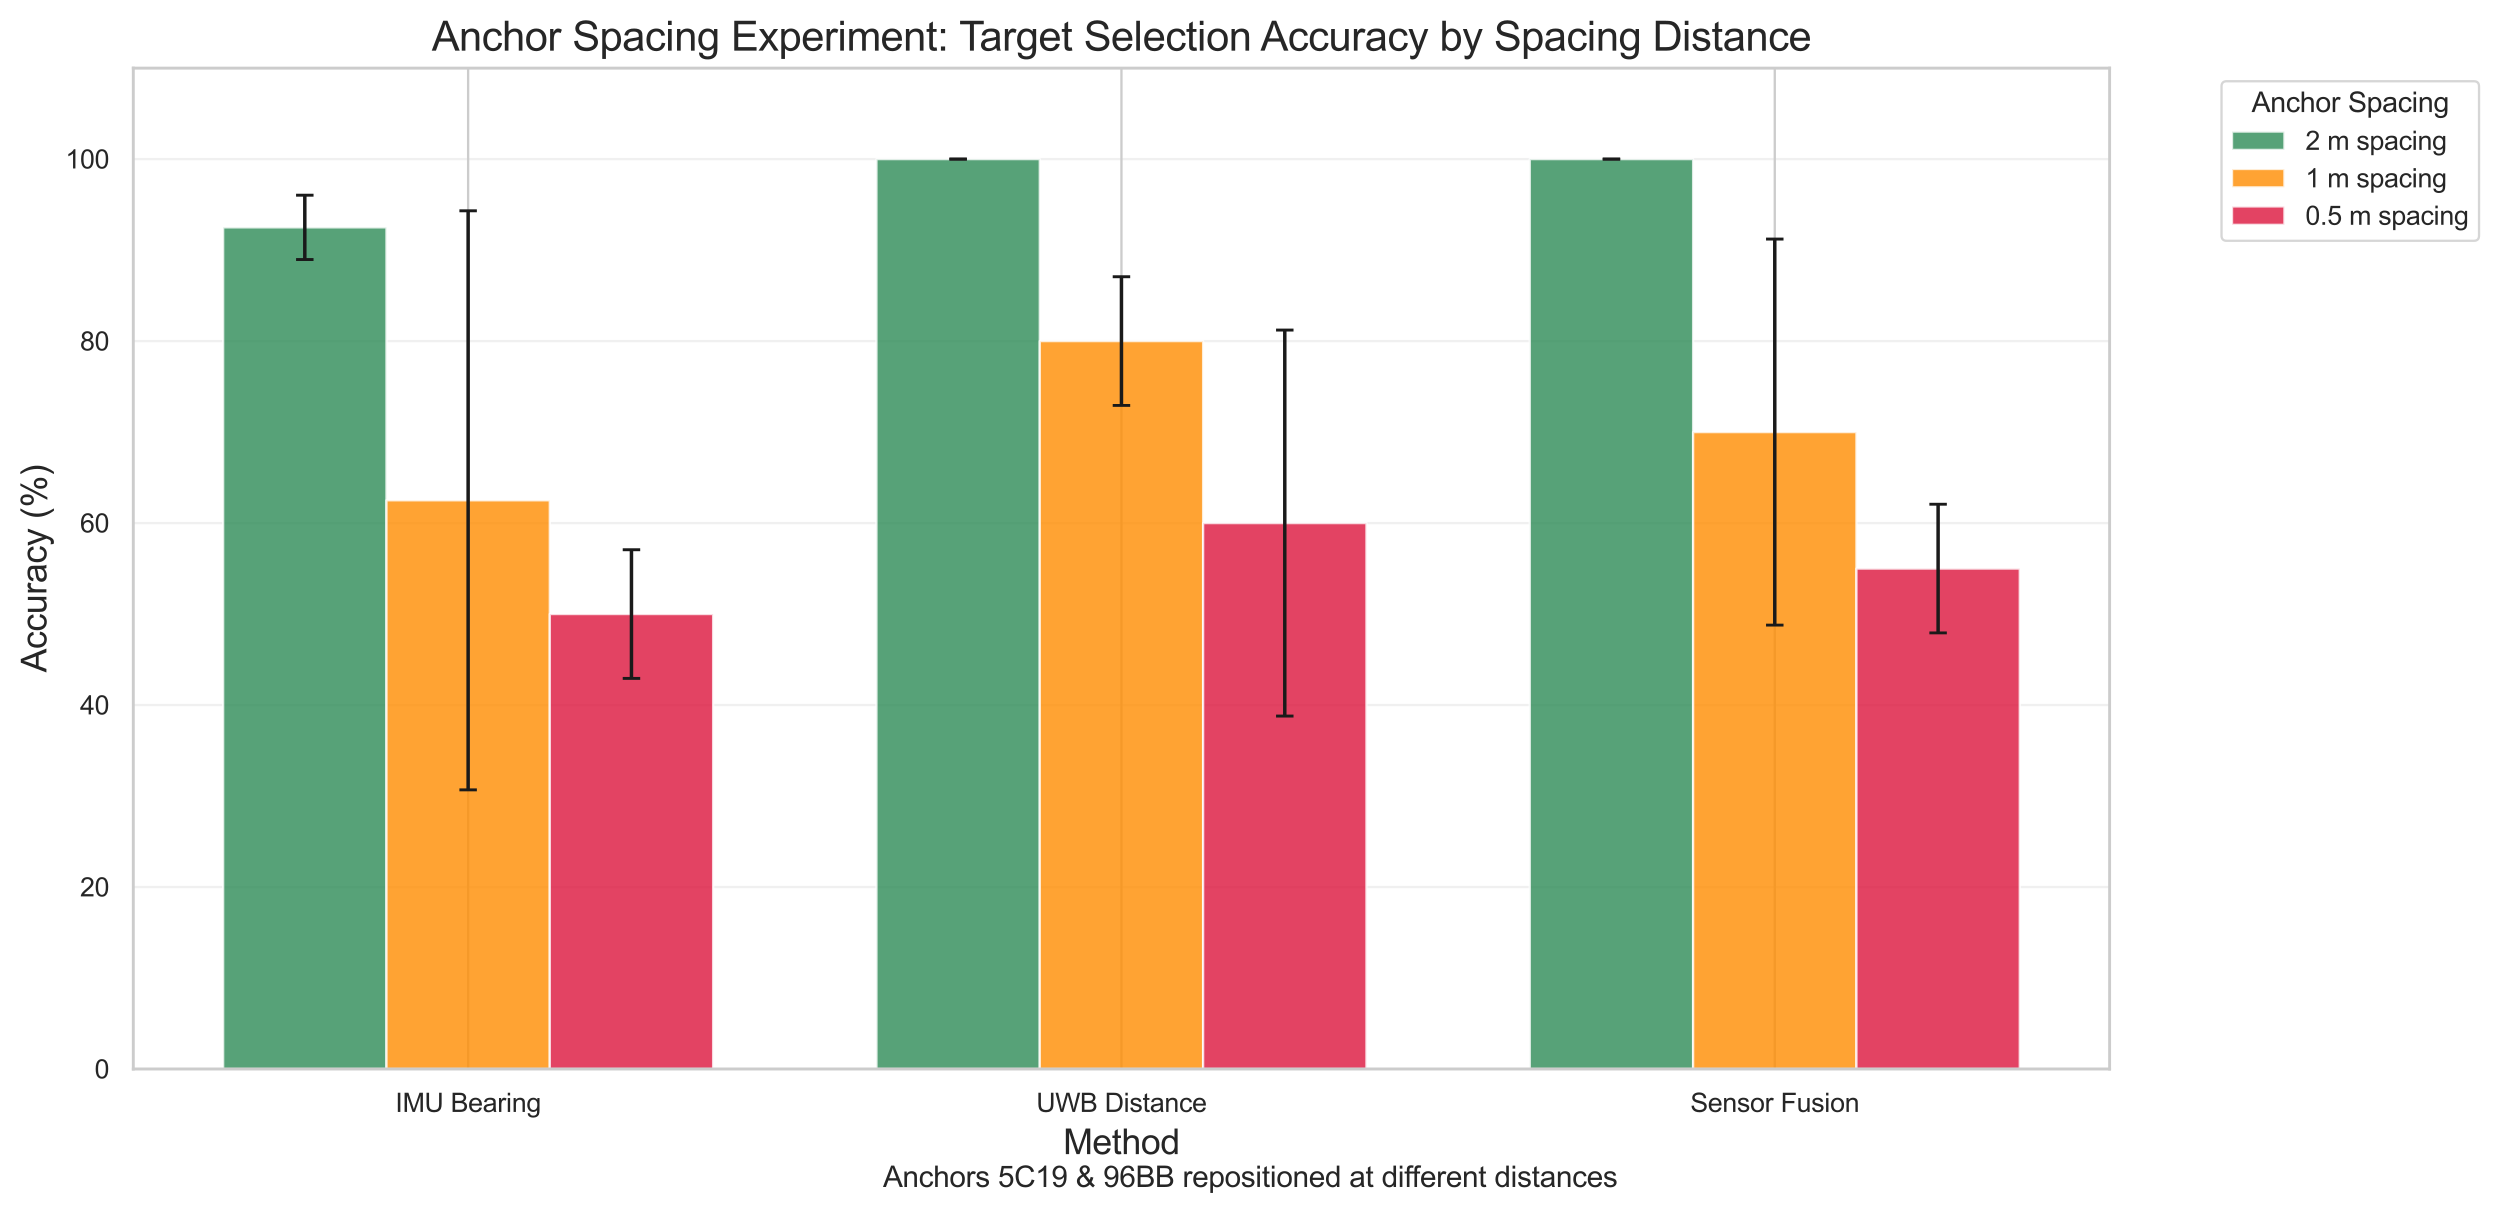 <?xml version="1.0" encoding="utf-8" standalone="no"?>
<!DOCTYPE svg PUBLIC "-//W3C//DTD SVG 1.1//EN"
  "http://www.w3.org/Graphics/SVG/1.1/DTD/svg11.dtd">
<svg xmlns:xlink="http://www.w3.org/1999/xlink" width="858.481pt" height="416.786pt" viewBox="0 0 858.481 416.786" xmlns="http://www.w3.org/2000/svg" version="1.1">
 <defs>
  <style type="text/css">*{stroke-linejoin: round; stroke-linecap: butt}</style>
 </defs>
 <g id="figure_1">
  <g id="patch_1">
   <path d="M 0 416.786 
L 858.481 416.786 
L 858.481 0 
L 0 0 
z
" style="fill: #ffffff"/>
  </g>
  <g id="axes_1">
   <g id="patch_2">
    <path d="M 45.776 367.091 
L 724.422 367.091 
L 724.422 23.392 
L 45.776 23.392 
z
" style="fill: #ffffff"/>
   </g>
   <g id="matplotlib.axis_1">
    <g id="xtick_1">
     <g id="line2d_1">
      <path d="M 160.753 367.091 
L 160.753 23.392 
" clip-path="url(#p40fc52fdec)" style="fill: none; stroke: #cccccc; stroke-width: 0.8; stroke-linecap: round"/>
     </g>
     <g id="text_1">
      <!-- IMU Bearing -->
      <g style="fill: #262626" transform="translate(135.745 381.833) scale(0.09 -0.09)">
       <defs>
        <path id="ArialMT-49" d="M 597 0 
L 597 4581 
L 1203 4581 
L 1203 0 
L 597 0 
z
" transform="scale(0.016)"/>
        <path id="ArialMT-4d" d="M 475 0 
L 475 4581 
L 1388 4581 
L 2472 1338 
Q 2622 884 2691 659 
Q 2769 909 2934 1394 
L 4031 4581 
L 4847 4581 
L 4847 0 
L 4263 0 
L 4263 3834 
L 2931 0 
L 2384 0 
L 1059 3900 
L 1059 0 
L 475 0 
z
" transform="scale(0.016)"/>
        <path id="ArialMT-55" d="M 3500 4581 
L 4106 4581 
L 4106 1934 
Q 4106 1244 3950 837 
Q 3794 431 3386 176 
Q 2978 -78 2316 -78 
Q 1672 -78 1262 144 
Q 853 366 678 786 
Q 503 1206 503 1934 
L 503 4581 
L 1109 4581 
L 1109 1938 
Q 1109 1341 1220 1058 
Q 1331 775 1601 622 
Q 1872 469 2263 469 
Q 2931 469 3215 772 
Q 3500 1075 3500 1938 
L 3500 4581 
z
" transform="scale(0.016)"/>
        <path id="ArialMT-20" transform="scale(0.016)"/>
        <path id="ArialMT-42" d="M 469 0 
L 469 4581 
L 2188 4581 
Q 2713 4581 3030 4442 
Q 3347 4303 3526 4014 
Q 3706 3725 3706 3409 
Q 3706 3116 3547 2856 
Q 3388 2597 3066 2438 
Q 3481 2316 3704 2022 
Q 3928 1728 3928 1328 
Q 3928 1006 3792 729 
Q 3656 453 3456 303 
Q 3256 153 2954 76 
Q 2653 0 2216 0 
L 469 0 
z
M 1075 2656 
L 2066 2656 
Q 2469 2656 2644 2709 
Q 2875 2778 2992 2937 
Q 3109 3097 3109 3338 
Q 3109 3566 3000 3739 
Q 2891 3913 2687 3977 
Q 2484 4041 1991 4041 
L 1075 4041 
L 1075 2656 
z
M 1075 541 
L 2216 541 
Q 2509 541 2628 563 
Q 2838 600 2978 687 
Q 3119 775 3209 942 
Q 3300 1109 3300 1328 
Q 3300 1584 3169 1773 
Q 3038 1963 2805 2039 
Q 2572 2116 2134 2116 
L 1075 2116 
L 1075 541 
z
" transform="scale(0.016)"/>
        <path id="ArialMT-65" d="M 2694 1069 
L 3275 997 
Q 3138 488 2766 206 
Q 2394 -75 1816 -75 
Q 1088 -75 661 373 
Q 234 822 234 1631 
Q 234 2469 665 2931 
Q 1097 3394 1784 3394 
Q 2450 3394 2872 2941 
Q 3294 2488 3294 1666 
Q 3294 1616 3291 1516 
L 816 1516 
Q 847 969 1125 678 
Q 1403 388 1819 388 
Q 2128 388 2347 550 
Q 2566 713 2694 1069 
z
M 847 1978 
L 2700 1978 
Q 2663 2397 2488 2606 
Q 2219 2931 1791 2931 
Q 1403 2931 1139 2672 
Q 875 2413 847 1978 
z
" transform="scale(0.016)"/>
        <path id="ArialMT-61" d="M 2588 409 
Q 2275 144 1986 34 
Q 1697 -75 1366 -75 
Q 819 -75 525 192 
Q 231 459 231 875 
Q 231 1119 342 1320 
Q 453 1522 633 1644 
Q 813 1766 1038 1828 
Q 1203 1872 1538 1913 
Q 2219 1994 2541 2106 
Q 2544 2222 2544 2253 
Q 2544 2597 2384 2738 
Q 2169 2928 1744 2928 
Q 1347 2928 1158 2789 
Q 969 2650 878 2297 
L 328 2372 
Q 403 2725 575 2942 
Q 747 3159 1072 3276 
Q 1397 3394 1825 3394 
Q 2250 3394 2515 3294 
Q 2781 3194 2906 3042 
Q 3031 2891 3081 2659 
Q 3109 2516 3109 2141 
L 3109 1391 
Q 3109 606 3145 398 
Q 3181 191 3288 0 
L 2700 0 
Q 2613 175 2588 409 
z
M 2541 1666 
Q 2234 1541 1622 1453 
Q 1275 1403 1131 1340 
Q 988 1278 909 1158 
Q 831 1038 831 891 
Q 831 666 1001 516 
Q 1172 366 1500 366 
Q 1825 366 2078 508 
Q 2331 650 2450 897 
Q 2541 1088 2541 1459 
L 2541 1666 
z
" transform="scale(0.016)"/>
        <path id="ArialMT-72" d="M 416 0 
L 416 3319 
L 922 3319 
L 922 2816 
Q 1116 3169 1280 3281 
Q 1444 3394 1641 3394 
Q 1925 3394 2219 3213 
L 2025 2691 
Q 1819 2813 1613 2813 
Q 1428 2813 1281 2702 
Q 1134 2591 1072 2394 
Q 978 2094 978 1738 
L 978 0 
L 416 0 
z
" transform="scale(0.016)"/>
        <path id="ArialMT-69" d="M 425 3934 
L 425 4581 
L 988 4581 
L 988 3934 
L 425 3934 
z
M 425 0 
L 425 3319 
L 988 3319 
L 988 0 
L 425 0 
z
" transform="scale(0.016)"/>
        <path id="ArialMT-6e" d="M 422 0 
L 422 3319 
L 928 3319 
L 928 2847 
Q 1294 3394 1984 3394 
Q 2284 3394 2536 3286 
Q 2788 3178 2913 3003 
Q 3038 2828 3088 2588 
Q 3119 2431 3119 2041 
L 3119 0 
L 2556 0 
L 2556 2019 
Q 2556 2363 2490 2533 
Q 2425 2703 2258 2804 
Q 2091 2906 1866 2906 
Q 1506 2906 1245 2678 
Q 984 2450 984 1813 
L 984 0 
L 422 0 
z
" transform="scale(0.016)"/>
        <path id="ArialMT-67" d="M 319 -275 
L 866 -356 
Q 900 -609 1056 -725 
Q 1266 -881 1628 -881 
Q 2019 -881 2231 -725 
Q 2444 -569 2519 -288 
Q 2563 -116 2559 434 
Q 2191 0 1641 0 
Q 956 0 581 494 
Q 206 988 206 1678 
Q 206 2153 378 2554 
Q 550 2956 876 3175 
Q 1203 3394 1644 3394 
Q 2231 3394 2613 2919 
L 2613 3319 
L 3131 3319 
L 3131 450 
Q 3131 -325 2973 -648 
Q 2816 -972 2473 -1159 
Q 2131 -1347 1631 -1347 
Q 1038 -1347 672 -1080 
Q 306 -813 319 -275 
z
M 784 1719 
Q 784 1066 1043 766 
Q 1303 466 1694 466 
Q 2081 466 2343 764 
Q 2606 1063 2606 1700 
Q 2606 2309 2336 2618 
Q 2066 2928 1684 2928 
Q 1309 2928 1046 2623 
Q 784 2319 784 1719 
z
" transform="scale(0.016)"/>
       </defs>
       <use xlink:href="#ArialMT-49"/>
       <use xlink:href="#ArialMT-4d" transform="translate(27.783 0)"/>
       <use xlink:href="#ArialMT-55" transform="translate(111.084 0)"/>
       <use xlink:href="#ArialMT-20" transform="translate(183.301 0)"/>
       <use xlink:href="#ArialMT-42" transform="translate(211.084 0)"/>
       <use xlink:href="#ArialMT-65" transform="translate(277.783 0)"/>
       <use xlink:href="#ArialMT-61" transform="translate(333.398 0)"/>
       <use xlink:href="#ArialMT-72" transform="translate(389.014 0)"/>
       <use xlink:href="#ArialMT-69" transform="translate(422.314 0)"/>
       <use xlink:href="#ArialMT-6e" transform="translate(444.531 0)"/>
       <use xlink:href="#ArialMT-67" transform="translate(500.146 0)"/>
      </g>
     </g>
    </g>
    <g id="xtick_2">
     <g id="line2d_2">
      <path d="M 385.099 367.091 
L 385.099 23.392 
" clip-path="url(#p40fc52fdec)" style="fill: none; stroke: #cccccc; stroke-width: 0.8; stroke-linecap: round"/>
     </g>
     <g id="text_2">
      <!-- UWB Distance -->
      <g style="fill: #262626" transform="translate(355.843 381.833) scale(0.09 -0.09)">
       <defs>
        <path id="ArialMT-57" d="M 1294 0 
L 78 4581 
L 700 4581 
L 1397 1578 
Q 1509 1106 1591 641 
Q 1766 1375 1797 1488 
L 2669 4581 
L 3400 4581 
L 4056 2263 
Q 4303 1400 4413 641 
Q 4500 1075 4641 1638 
L 5359 4581 
L 5969 4581 
L 4713 0 
L 4128 0 
L 3163 3491 
Q 3041 3928 3019 4028 
Q 2947 3713 2884 3491 
L 1913 0 
L 1294 0 
z
" transform="scale(0.016)"/>
        <path id="ArialMT-44" d="M 494 0 
L 494 4581 
L 2072 4581 
Q 2606 4581 2888 4516 
Q 3281 4425 3559 4188 
Q 3922 3881 4101 3404 
Q 4281 2928 4281 2316 
Q 4281 1794 4159 1391 
Q 4038 988 3847 723 
Q 3656 459 3429 307 
Q 3203 156 2883 78 
Q 2563 0 2147 0 
L 494 0 
z
M 1100 541 
L 2078 541 
Q 2531 541 2789 625 
Q 3047 709 3200 863 
Q 3416 1078 3536 1442 
Q 3656 1806 3656 2325 
Q 3656 3044 3420 3430 
Q 3184 3816 2847 3947 
Q 2603 4041 2063 4041 
L 1100 4041 
L 1100 541 
z
" transform="scale(0.016)"/>
        <path id="ArialMT-73" d="M 197 991 
L 753 1078 
Q 800 744 1014 566 
Q 1228 388 1613 388 
Q 2000 388 2187 545 
Q 2375 703 2375 916 
Q 2375 1106 2209 1216 
Q 2094 1291 1634 1406 
Q 1016 1563 777 1677 
Q 538 1791 414 1992 
Q 291 2194 291 2438 
Q 291 2659 392 2848 
Q 494 3038 669 3163 
Q 800 3259 1026 3326 
Q 1253 3394 1513 3394 
Q 1903 3394 2198 3281 
Q 2494 3169 2634 2976 
Q 2775 2784 2828 2463 
L 2278 2388 
Q 2241 2644 2061 2787 
Q 1881 2931 1553 2931 
Q 1166 2931 1000 2803 
Q 834 2675 834 2503 
Q 834 2394 903 2306 
Q 972 2216 1119 2156 
Q 1203 2125 1616 2013 
Q 2213 1853 2448 1751 
Q 2684 1650 2818 1456 
Q 2953 1263 2953 975 
Q 2953 694 2789 445 
Q 2625 197 2315 61 
Q 2006 -75 1616 -75 
Q 969 -75 630 194 
Q 291 463 197 991 
z
" transform="scale(0.016)"/>
        <path id="ArialMT-74" d="M 1650 503 
L 1731 6 
Q 1494 -44 1306 -44 
Q 1000 -44 831 53 
Q 663 150 594 308 
Q 525 466 525 972 
L 525 2881 
L 113 2881 
L 113 3319 
L 525 3319 
L 525 4141 
L 1084 4478 
L 1084 3319 
L 1650 3319 
L 1650 2881 
L 1084 2881 
L 1084 941 
Q 1084 700 1114 631 
Q 1144 563 1211 522 
Q 1278 481 1403 481 
Q 1497 481 1650 503 
z
" transform="scale(0.016)"/>
        <path id="ArialMT-63" d="M 2588 1216 
L 3141 1144 
Q 3050 572 2676 248 
Q 2303 -75 1759 -75 
Q 1078 -75 664 370 
Q 250 816 250 1647 
Q 250 2184 428 2587 
Q 606 2991 970 3192 
Q 1334 3394 1763 3394 
Q 2303 3394 2647 3120 
Q 2991 2847 3088 2344 
L 2541 2259 
Q 2463 2594 2264 2762 
Q 2066 2931 1784 2931 
Q 1359 2931 1093 2626 
Q 828 2322 828 1663 
Q 828 994 1084 691 
Q 1341 388 1753 388 
Q 2084 388 2306 591 
Q 2528 794 2588 1216 
z
" transform="scale(0.016)"/>
       </defs>
       <use xlink:href="#ArialMT-55"/>
       <use xlink:href="#ArialMT-57" transform="translate(72.217 0)"/>
       <use xlink:href="#ArialMT-42" transform="translate(166.602 0)"/>
       <use xlink:href="#ArialMT-20" transform="translate(233.301 0)"/>
       <use xlink:href="#ArialMT-44" transform="translate(261.084 0)"/>
       <use xlink:href="#ArialMT-69" transform="translate(333.301 0)"/>
       <use xlink:href="#ArialMT-73" transform="translate(355.518 0)"/>
       <use xlink:href="#ArialMT-74" transform="translate(405.518 0)"/>
       <use xlink:href="#ArialMT-61" transform="translate(433.301 0)"/>
       <use xlink:href="#ArialMT-6e" transform="translate(488.916 0)"/>
       <use xlink:href="#ArialMT-63" transform="translate(544.531 0)"/>
       <use xlink:href="#ArialMT-65" transform="translate(594.531 0)"/>
      </g>
     </g>
    </g>
    <g id="xtick_3">
     <g id="line2d_3">
      <path d="M 609.445 367.091 
L 609.445 23.392 
" clip-path="url(#p40fc52fdec)" style="fill: none; stroke: #cccccc; stroke-width: 0.8; stroke-linecap: round"/>
     </g>
     <g id="text_3">
      <!-- Sensor Fusion -->
      <g style="fill: #262626" transform="translate(580.432 381.833) scale(0.09 -0.09)">
       <defs>
        <path id="ArialMT-53" d="M 288 1472 
L 859 1522 
Q 900 1178 1048 958 
Q 1197 738 1509 602 
Q 1822 466 2213 466 
Q 2559 466 2825 569 
Q 3091 672 3220 851 
Q 3350 1031 3350 1244 
Q 3350 1459 3225 1620 
Q 3100 1781 2813 1891 
Q 2628 1963 1997 2114 
Q 1366 2266 1113 2400 
Q 784 2572 623 2826 
Q 463 3081 463 3397 
Q 463 3744 659 4045 
Q 856 4347 1234 4503 
Q 1613 4659 2075 4659 
Q 2584 4659 2973 4495 
Q 3363 4331 3572 4012 
Q 3781 3694 3797 3291 
L 3216 3247 
Q 3169 3681 2898 3903 
Q 2628 4125 2100 4125 
Q 1550 4125 1298 3923 
Q 1047 3722 1047 3438 
Q 1047 3191 1225 3031 
Q 1400 2872 2139 2705 
Q 2878 2538 3153 2413 
Q 3553 2228 3743 1945 
Q 3934 1663 3934 1294 
Q 3934 928 3725 604 
Q 3516 281 3123 101 
Q 2731 -78 2241 -78 
Q 1619 -78 1198 103 
Q 778 284 539 648 
Q 300 1013 288 1472 
z
" transform="scale(0.016)"/>
        <path id="ArialMT-6f" d="M 213 1659 
Q 213 2581 725 3025 
Q 1153 3394 1769 3394 
Q 2453 3394 2887 2945 
Q 3322 2497 3322 1706 
Q 3322 1066 3130 698 
Q 2938 331 2570 128 
Q 2203 -75 1769 -75 
Q 1072 -75 642 372 
Q 213 819 213 1659 
z
M 791 1659 
Q 791 1022 1069 705 
Q 1347 388 1769 388 
Q 2188 388 2466 706 
Q 2744 1025 2744 1678 
Q 2744 2294 2464 2611 
Q 2184 2928 1769 2928 
Q 1347 2928 1069 2612 
Q 791 2297 791 1659 
z
" transform="scale(0.016)"/>
        <path id="ArialMT-46" d="M 525 0 
L 525 4581 
L 3616 4581 
L 3616 4041 
L 1131 4041 
L 1131 2622 
L 3281 2622 
L 3281 2081 
L 1131 2081 
L 1131 0 
L 525 0 
z
" transform="scale(0.016)"/>
        <path id="ArialMT-75" d="M 2597 0 
L 2597 488 
Q 2209 -75 1544 -75 
Q 1250 -75 995 37 
Q 741 150 617 320 
Q 494 491 444 738 
Q 409 903 409 1263 
L 409 3319 
L 972 3319 
L 972 1478 
Q 972 1038 1006 884 
Q 1059 663 1231 536 
Q 1403 409 1656 409 
Q 1909 409 2131 539 
Q 2353 669 2445 892 
Q 2538 1116 2538 1541 
L 2538 3319 
L 3100 3319 
L 3100 0 
L 2597 0 
z
" transform="scale(0.016)"/>
       </defs>
       <use xlink:href="#ArialMT-53"/>
       <use xlink:href="#ArialMT-65" transform="translate(66.699 0)"/>
       <use xlink:href="#ArialMT-6e" transform="translate(122.314 0)"/>
       <use xlink:href="#ArialMT-73" transform="translate(177.93 0)"/>
       <use xlink:href="#ArialMT-6f" transform="translate(227.93 0)"/>
       <use xlink:href="#ArialMT-72" transform="translate(283.545 0)"/>
       <use xlink:href="#ArialMT-20" transform="translate(316.846 0)"/>
       <use xlink:href="#ArialMT-46" transform="translate(344.629 0)"/>
       <use xlink:href="#ArialMT-75" transform="translate(405.713 0)"/>
       <use xlink:href="#ArialMT-73" transform="translate(461.328 0)"/>
       <use xlink:href="#ArialMT-69" transform="translate(511.328 0)"/>
       <use xlink:href="#ArialMT-6f" transform="translate(533.545 0)"/>
       <use xlink:href="#ArialMT-6e" transform="translate(589.16 0)"/>
      </g>
     </g>
    </g>
    <g id="text_4">
     <!-- Method -->
     <g style="fill: #262626" transform="translate(365.088 396.316) scale(0.12 -0.12)">
      <defs>
       <path id="ArialMT-68" d="M 422 0 
L 422 4581 
L 984 4581 
L 984 2938 
Q 1378 3394 1978 3394 
Q 2347 3394 2619 3248 
Q 2891 3103 3008 2847 
Q 3125 2591 3125 2103 
L 3125 0 
L 2563 0 
L 2563 2103 
Q 2563 2525 2380 2717 
Q 2197 2909 1863 2909 
Q 1613 2909 1392 2779 
Q 1172 2650 1078 2428 
Q 984 2206 984 1816 
L 984 0 
L 422 0 
z
" transform="scale(0.016)"/>
       <path id="ArialMT-64" d="M 2575 0 
L 2575 419 
Q 2259 -75 1647 -75 
Q 1250 -75 917 144 
Q 584 363 401 755 
Q 219 1147 219 1656 
Q 219 2153 384 2558 
Q 550 2963 881 3178 
Q 1213 3394 1622 3394 
Q 1922 3394 2156 3267 
Q 2391 3141 2538 2938 
L 2538 4581 
L 3097 4581 
L 3097 0 
L 2575 0 
z
M 797 1656 
Q 797 1019 1065 703 
Q 1334 388 1700 388 
Q 2069 388 2326 689 
Q 2584 991 2584 1609 
Q 2584 2291 2321 2609 
Q 2059 2928 1675 2928 
Q 1300 2928 1048 2622 
Q 797 2316 797 1656 
z
" transform="scale(0.016)"/>
      </defs>
      <use xlink:href="#ArialMT-4d"/>
      <use xlink:href="#ArialMT-65" transform="translate(83.301 0)"/>
      <use xlink:href="#ArialMT-74" transform="translate(138.916 0)"/>
      <use xlink:href="#ArialMT-68" transform="translate(166.699 0)"/>
      <use xlink:href="#ArialMT-6f" transform="translate(222.314 0)"/>
      <use xlink:href="#ArialMT-64" transform="translate(277.93 0)"/>
     </g>
    </g>
   </g>
   <g id="matplotlib.axis_2">
    <g id="ytick_1">
     <g id="line2d_4">
      <path d="M 45.776 367.091 
L 724.422 367.091 
" clip-path="url(#p40fc52fdec)" style="fill: none; stroke: #cccccc; stroke-opacity: 0.3; stroke-width: 0.8; stroke-linecap: round"/>
     </g>
     <g id="text_5">
      <!-- 0 -->
      <g style="fill: #262626" transform="translate(32.471 370.312) scale(0.09 -0.09)">
       <defs>
        <path id="ArialMT-30" d="M 266 2259 
Q 266 3072 433 3567 
Q 600 4063 929 4331 
Q 1259 4600 1759 4600 
Q 2128 4600 2406 4451 
Q 2684 4303 2865 4023 
Q 3047 3744 3150 3342 
Q 3253 2941 3253 2259 
Q 3253 1453 3087 958 
Q 2922 463 2592 192 
Q 2263 -78 1759 -78 
Q 1097 -78 719 397 
Q 266 969 266 2259 
z
M 844 2259 
Q 844 1131 1108 757 
Q 1372 384 1759 384 
Q 2147 384 2411 759 
Q 2675 1134 2675 2259 
Q 2675 3391 2411 3762 
Q 2147 4134 1753 4134 
Q 1366 4134 1134 3806 
Q 844 3388 844 2259 
z
" transform="scale(0.016)"/>
       </defs>
       <use xlink:href="#ArialMT-30"/>
      </g>
     </g>
    </g>
    <g id="ytick_2">
     <g id="line2d_5">
      <path d="M 45.776 304.6 
L 724.422 304.6 
" clip-path="url(#p40fc52fdec)" style="fill: none; stroke: #cccccc; stroke-opacity: 0.3; stroke-width: 0.8; stroke-linecap: round"/>
     </g>
     <g id="text_6">
      <!-- 20 -->
      <g style="fill: #262626" transform="translate(27.466 307.821) scale(0.09 -0.09)">
       <defs>
        <path id="ArialMT-32" d="M 3222 541 
L 3222 0 
L 194 0 
Q 188 203 259 391 
Q 375 700 629 1000 
Q 884 1300 1366 1694 
Q 2113 2306 2375 2664 
Q 2638 3022 2638 3341 
Q 2638 3675 2398 3904 
Q 2159 4134 1775 4134 
Q 1369 4134 1125 3890 
Q 881 3647 878 3216 
L 300 3275 
Q 359 3922 746 4261 
Q 1134 4600 1788 4600 
Q 2447 4600 2831 4234 
Q 3216 3869 3216 3328 
Q 3216 3053 3103 2787 
Q 2991 2522 2730 2228 
Q 2469 1934 1863 1422 
Q 1356 997 1212 845 
Q 1069 694 975 541 
L 3222 541 
z
" transform="scale(0.016)"/>
       </defs>
       <use xlink:href="#ArialMT-32"/>
       <use xlink:href="#ArialMT-30" transform="translate(55.615 0)"/>
      </g>
     </g>
    </g>
    <g id="ytick_3">
     <g id="line2d_6">
      <path d="M 45.776 242.109 
L 724.422 242.109 
" clip-path="url(#p40fc52fdec)" style="fill: none; stroke: #cccccc; stroke-opacity: 0.3; stroke-width: 0.8; stroke-linecap: round"/>
     </g>
     <g id="text_7">
      <!-- 40 -->
      <g style="fill: #262626" transform="translate(27.466 245.33) scale(0.09 -0.09)">
       <defs>
        <path id="ArialMT-34" d="M 2069 0 
L 2069 1097 
L 81 1097 
L 81 1613 
L 2172 4581 
L 2631 4581 
L 2631 1613 
L 3250 1613 
L 3250 1097 
L 2631 1097 
L 2631 0 
L 2069 0 
z
M 2069 1613 
L 2069 3678 
L 634 1613 
L 2069 1613 
z
" transform="scale(0.016)"/>
       </defs>
       <use xlink:href="#ArialMT-34"/>
       <use xlink:href="#ArialMT-30" transform="translate(55.615 0)"/>
      </g>
     </g>
    </g>
    <g id="ytick_4">
     <g id="line2d_7">
      <path d="M 45.776 179.618 
L 724.422 179.618 
" clip-path="url(#p40fc52fdec)" style="fill: none; stroke: #cccccc; stroke-opacity: 0.3; stroke-width: 0.8; stroke-linecap: round"/>
     </g>
     <g id="text_8">
      <!-- 60 -->
      <g style="fill: #262626" transform="translate(27.466 182.839) scale(0.09 -0.09)">
       <defs>
        <path id="ArialMT-36" d="M 3184 3459 
L 2625 3416 
Q 2550 3747 2413 3897 
Q 2184 4138 1850 4138 
Q 1581 4138 1378 3988 
Q 1113 3794 959 3422 
Q 806 3050 800 2363 
Q 1003 2672 1297 2822 
Q 1591 2972 1913 2972 
Q 2475 2972 2870 2558 
Q 3266 2144 3266 1488 
Q 3266 1056 3080 686 
Q 2894 316 2569 119 
Q 2244 -78 1831 -78 
Q 1128 -78 684 439 
Q 241 956 241 2144 
Q 241 3472 731 4075 
Q 1159 4600 1884 4600 
Q 2425 4600 2770 4297 
Q 3116 3994 3184 3459 
z
M 888 1484 
Q 888 1194 1011 928 
Q 1134 663 1356 523 
Q 1578 384 1822 384 
Q 2178 384 2434 671 
Q 2691 959 2691 1453 
Q 2691 1928 2437 2201 
Q 2184 2475 1800 2475 
Q 1419 2475 1153 2201 
Q 888 1928 888 1484 
z
" transform="scale(0.016)"/>
       </defs>
       <use xlink:href="#ArialMT-36"/>
       <use xlink:href="#ArialMT-30" transform="translate(55.615 0)"/>
      </g>
     </g>
    </g>
    <g id="ytick_5">
     <g id="line2d_8">
      <path d="M 45.776 117.128 
L 724.422 117.128 
" clip-path="url(#p40fc52fdec)" style="fill: none; stroke: #cccccc; stroke-opacity: 0.3; stroke-width: 0.8; stroke-linecap: round"/>
     </g>
     <g id="text_9">
      <!-- 80 -->
      <g style="fill: #262626" transform="translate(27.466 120.349) scale(0.09 -0.09)">
       <defs>
        <path id="ArialMT-38" d="M 1131 2484 
Q 781 2613 612 2850 
Q 444 3088 444 3419 
Q 444 3919 803 4259 
Q 1163 4600 1759 4600 
Q 2359 4600 2725 4251 
Q 3091 3903 3091 3403 
Q 3091 3084 2923 2848 
Q 2756 2613 2416 2484 
Q 2838 2347 3058 2040 
Q 3278 1734 3278 1309 
Q 3278 722 2862 322 
Q 2447 -78 1769 -78 
Q 1091 -78 675 323 
Q 259 725 259 1325 
Q 259 1772 486 2073 
Q 713 2375 1131 2484 
z
M 1019 3438 
Q 1019 3113 1228 2906 
Q 1438 2700 1772 2700 
Q 2097 2700 2305 2904 
Q 2513 3109 2513 3406 
Q 2513 3716 2298 3927 
Q 2084 4138 1766 4138 
Q 1444 4138 1231 3931 
Q 1019 3725 1019 3438 
z
M 838 1322 
Q 838 1081 952 856 
Q 1066 631 1291 507 
Q 1516 384 1775 384 
Q 2178 384 2440 643 
Q 2703 903 2703 1303 
Q 2703 1709 2433 1975 
Q 2163 2241 1756 2241 
Q 1359 2241 1098 1978 
Q 838 1716 838 1322 
z
" transform="scale(0.016)"/>
       </defs>
       <use xlink:href="#ArialMT-38"/>
       <use xlink:href="#ArialMT-30" transform="translate(55.615 0)"/>
      </g>
     </g>
    </g>
    <g id="ytick_6">
     <g id="line2d_9">
      <path d="M 45.776 54.637 
L 724.422 54.637 
" clip-path="url(#p40fc52fdec)" style="fill: none; stroke: #cccccc; stroke-opacity: 0.3; stroke-width: 0.8; stroke-linecap: round"/>
     </g>
     <g id="text_10">
      <!-- 100 -->
      <g style="fill: #262626" transform="translate(22.461 57.858) scale(0.09 -0.09)">
       <defs>
        <path id="ArialMT-31" d="M 2384 0 
L 1822 0 
L 1822 3584 
Q 1619 3391 1289 3197 
Q 959 3003 697 2906 
L 697 3450 
Q 1169 3672 1522 3987 
Q 1875 4303 2022 4600 
L 2384 4600 
L 2384 0 
z
" transform="scale(0.016)"/>
       </defs>
       <use xlink:href="#ArialMT-31"/>
       <use xlink:href="#ArialMT-30" transform="translate(55.615 0)"/>
       <use xlink:href="#ArialMT-30" transform="translate(111.23 0)"/>
      </g>
     </g>
    </g>
    <g id="text_11">
     <!-- Accuracy (%) -->
     <g style="fill: #262626" transform="translate(15.936 230.912) rotate(-90) scale(0.12 -0.12)">
      <defs>
       <path id="ArialMT-41" d="M -9 0 
L 1750 4581 
L 2403 4581 
L 4278 0 
L 3588 0 
L 3053 1388 
L 1138 1388 
L 634 0 
L -9 0 
z
M 1313 1881 
L 2866 1881 
L 2388 3150 
Q 2169 3728 2063 4100 
Q 1975 3659 1816 3225 
L 1313 1881 
z
" transform="scale(0.016)"/>
       <path id="ArialMT-79" d="M 397 -1278 
L 334 -750 
Q 519 -800 656 -800 
Q 844 -800 956 -737 
Q 1069 -675 1141 -563 
Q 1194 -478 1313 -144 
Q 1328 -97 1363 -6 
L 103 3319 
L 709 3319 
L 1400 1397 
Q 1534 1031 1641 628 
Q 1738 1016 1872 1384 
L 2581 3319 
L 3144 3319 
L 1881 -56 
Q 1678 -603 1566 -809 
Q 1416 -1088 1222 -1217 
Q 1028 -1347 759 -1347 
Q 597 -1347 397 -1278 
z
" transform="scale(0.016)"/>
       <path id="ArialMT-28" d="M 1497 -1347 
Q 1031 -759 709 28 
Q 388 816 388 1659 
Q 388 2403 628 3084 
Q 909 3875 1497 4659 
L 1900 4659 
Q 1522 4009 1400 3731 
Q 1209 3300 1100 2831 
Q 966 2247 966 1656 
Q 966 153 1900 -1347 
L 1497 -1347 
z
" transform="scale(0.016)"/>
       <path id="ArialMT-25" d="M 372 3481 
Q 372 3972 619 4315 
Q 866 4659 1334 4659 
Q 1766 4659 2048 4351 
Q 2331 4044 2331 3447 
Q 2331 2866 2045 2552 
Q 1759 2238 1341 2238 
Q 925 2238 648 2547 
Q 372 2856 372 3481 
z
M 1350 4272 
Q 1141 4272 1002 4090 
Q 863 3909 863 3425 
Q 863 2984 1003 2804 
Q 1144 2625 1350 2625 
Q 1563 2625 1702 2806 
Q 1841 2988 1841 3469 
Q 1841 3913 1700 4092 
Q 1559 4272 1350 4272 
z
M 1353 -169 
L 3859 4659 
L 4316 4659 
L 1819 -169 
L 1353 -169 
z
M 3334 1075 
Q 3334 1569 3581 1911 
Q 3828 2253 4300 2253 
Q 4731 2253 5014 1945 
Q 5297 1638 5297 1041 
Q 5297 459 5011 145 
Q 4725 -169 4303 -169 
Q 3888 -169 3611 142 
Q 3334 453 3334 1075 
z
M 4316 1866 
Q 4103 1866 3964 1684 
Q 3825 1503 3825 1019 
Q 3825 581 3965 400 
Q 4106 219 4313 219 
Q 4528 219 4667 400 
Q 4806 581 4806 1063 
Q 4806 1506 4665 1686 
Q 4525 1866 4316 1866 
z
" transform="scale(0.016)"/>
       <path id="ArialMT-29" d="M 791 -1347 
L 388 -1347 
Q 1322 153 1322 1656 
Q 1322 2244 1188 2822 
Q 1081 3291 891 3722 
Q 769 4003 388 4659 
L 791 4659 
Q 1378 3875 1659 3084 
Q 1900 2403 1900 1659 
Q 1900 816 1576 28 
Q 1253 -759 791 -1347 
z
" transform="scale(0.016)"/>
      </defs>
      <use xlink:href="#ArialMT-41"/>
      <use xlink:href="#ArialMT-63" transform="translate(66.699 0)"/>
      <use xlink:href="#ArialMT-63" transform="translate(116.699 0)"/>
      <use xlink:href="#ArialMT-75" transform="translate(166.699 0)"/>
      <use xlink:href="#ArialMT-72" transform="translate(222.314 0)"/>
      <use xlink:href="#ArialMT-61" transform="translate(255.615 0)"/>
      <use xlink:href="#ArialMT-63" transform="translate(311.23 0)"/>
      <use xlink:href="#ArialMT-79" transform="translate(361.23 0)"/>
      <use xlink:href="#ArialMT-20" transform="translate(411.23 0)"/>
      <use xlink:href="#ArialMT-28" transform="translate(439.014 0)"/>
      <use xlink:href="#ArialMT-25" transform="translate(472.314 0)"/>
      <use xlink:href="#ArialMT-29" transform="translate(561.23 0)"/>
     </g>
    </g>
   </g>
   <g id="patch_3">
    <path d="M 76.623 367.091 
L 132.71 367.091 
L 132.71 78.071 
L 76.623 78.071 
z
" clip-path="url(#p40fc52fdec)" style="fill: #2e8b57; opacity: 0.8; stroke: #ffffff; stroke-width: 0.8; stroke-linejoin: miter"/>
   </g>
   <g id="patch_4">
    <path d="M 300.969 367.091 
L 357.056 367.091 
L 357.056 54.637 
L 300.969 54.637 
z
" clip-path="url(#p40fc52fdec)" style="fill: #2e8b57; opacity: 0.8; stroke: #ffffff; stroke-width: 0.8; stroke-linejoin: miter"/>
   </g>
   <g id="patch_5">
    <path d="M 525.315 367.091 
L 581.402 367.091 
L 581.402 54.637 
L 525.315 54.637 
z
" clip-path="url(#p40fc52fdec)" style="fill: #2e8b57; opacity: 0.8; stroke: #ffffff; stroke-width: 0.8; stroke-linejoin: miter"/>
   </g>
   <g id="patch_6">
    <path d="M 132.71 367.091 
L 188.796 367.091 
L 188.796 171.807 
L 132.71 171.807 
z
" clip-path="url(#p40fc52fdec)" style="fill: #ff8c00; opacity: 0.8; stroke: #ffffff; stroke-width: 0.8; stroke-linejoin: miter"/>
   </g>
   <g id="patch_7">
    <path d="M 357.056 367.091 
L 413.142 367.091 
L 413.142 117.128 
L 357.056 117.128 
z
" clip-path="url(#p40fc52fdec)" style="fill: #ff8c00; opacity: 0.8; stroke: #ffffff; stroke-width: 0.8; stroke-linejoin: miter"/>
   </g>
   <g id="patch_8">
    <path d="M 581.402 367.091 
L 637.488 367.091 
L 637.488 148.373 
L 581.402 148.373 
z
" clip-path="url(#p40fc52fdec)" style="fill: #ff8c00; opacity: 0.8; stroke: #ffffff; stroke-width: 0.8; stroke-linejoin: miter"/>
   </g>
   <g id="patch_9">
    <path d="M 188.796 367.091 
L 244.883 367.091 
L 244.883 210.864 
L 188.796 210.864 
z
" clip-path="url(#p40fc52fdec)" style="fill: #dc143c; opacity: 0.8; stroke: #ffffff; stroke-width: 0.8; stroke-linejoin: miter"/>
   </g>
   <g id="patch_10">
    <path d="M 413.142 367.091 
L 469.229 367.091 
L 469.229 179.618 
L 413.142 179.618 
z
" clip-path="url(#p40fc52fdec)" style="fill: #dc143c; opacity: 0.8; stroke: #ffffff; stroke-width: 0.8; stroke-linejoin: miter"/>
   </g>
   <g id="patch_11">
    <path d="M 637.488 367.091 
L 693.575 367.091 
L 693.575 195.241 
L 637.488 195.241 
z
" clip-path="url(#p40fc52fdec)" style="fill: #dc143c; opacity: 0.8; stroke: #ffffff; stroke-width: 0.8; stroke-linejoin: miter"/>
   </g>
   <g id="LineCollection_1">
    <path d="M 104.667 89.118 
L 104.667 67.024 
" clip-path="url(#p40fc52fdec)" style="fill: none; stroke: #1a1a1a; stroke-width: 1.2"/>
    <path d="M 329.013 54.637 
L 329.013 54.637 
" clip-path="url(#p40fc52fdec)" style="fill: none; stroke: #1a1a1a; stroke-width: 1.2"/>
    <path d="M 553.358 54.637 
L 553.358 54.637 
" clip-path="url(#p40fc52fdec)" style="fill: none; stroke: #1a1a1a; stroke-width: 1.2"/>
   </g>
   <g id="line2d_10">
    <defs>
     <path id="ma2dd2e0a37" d="M 3 0 
L -3 -0 
" style="stroke: #1a1a1a"/>
    </defs>
    <g clip-path="url(#p40fc52fdec)">
     <use xlink:href="#ma2dd2e0a37" x="104.667" y="89.118" style="fill: #1a1a1a; stroke: #1a1a1a"/>
     <use xlink:href="#ma2dd2e0a37" x="329.013" y="54.637" style="fill: #1a1a1a; stroke: #1a1a1a"/>
     <use xlink:href="#ma2dd2e0a37" x="553.358" y="54.637" style="fill: #1a1a1a; stroke: #1a1a1a"/>
    </g>
   </g>
   <g id="line2d_11">
    <g clip-path="url(#p40fc52fdec)">
     <use xlink:href="#ma2dd2e0a37" x="104.667" y="67.024" style="fill: #1a1a1a; stroke: #1a1a1a"/>
     <use xlink:href="#ma2dd2e0a37" x="329.013" y="54.637" style="fill: #1a1a1a; stroke: #1a1a1a"/>
     <use xlink:href="#ma2dd2e0a37" x="553.358" y="54.637" style="fill: #1a1a1a; stroke: #1a1a1a"/>
    </g>
   </g>
   <g id="LineCollection_2">
    <path d="M 160.753 271.229 
L 160.753 72.385 
" clip-path="url(#p40fc52fdec)" style="fill: none; stroke: #1a1a1a; stroke-width: 1.2"/>
    <path d="M 385.099 139.222 
L 385.099 95.034 
" clip-path="url(#p40fc52fdec)" style="fill: none; stroke: #1a1a1a; stroke-width: 1.2"/>
    <path d="M 609.445 214.655 
L 609.445 82.092 
" clip-path="url(#p40fc52fdec)" style="fill: none; stroke: #1a1a1a; stroke-width: 1.2"/>
   </g>
   <g id="line2d_12">
    <g clip-path="url(#p40fc52fdec)">
     <use xlink:href="#ma2dd2e0a37" x="160.753" y="271.229" style="fill: #1a1a1a; stroke: #1a1a1a"/>
     <use xlink:href="#ma2dd2e0a37" x="385.099" y="139.222" style="fill: #1a1a1a; stroke: #1a1a1a"/>
     <use xlink:href="#ma2dd2e0a37" x="609.445" y="214.655" style="fill: #1a1a1a; stroke: #1a1a1a"/>
    </g>
   </g>
   <g id="line2d_13">
    <g clip-path="url(#p40fc52fdec)">
     <use xlink:href="#ma2dd2e0a37" x="160.753" y="72.385" style="fill: #1a1a1a; stroke: #1a1a1a"/>
     <use xlink:href="#ma2dd2e0a37" x="385.099" y="95.034" style="fill: #1a1a1a; stroke: #1a1a1a"/>
     <use xlink:href="#ma2dd2e0a37" x="609.445" y="82.092" style="fill: #1a1a1a; stroke: #1a1a1a"/>
    </g>
   </g>
   <g id="LineCollection_3">
    <path d="M 216.84 232.958 
L 216.84 188.77 
" clip-path="url(#p40fc52fdec)" style="fill: none; stroke: #1a1a1a; stroke-width: 1.2"/>
    <path d="M 441.186 245.9 
L 441.186 113.337 
" clip-path="url(#p40fc52fdec)" style="fill: none; stroke: #1a1a1a; stroke-width: 1.2"/>
    <path d="M 665.531 217.335 
L 665.531 173.147 
" clip-path="url(#p40fc52fdec)" style="fill: none; stroke: #1a1a1a; stroke-width: 1.2"/>
   </g>
   <g id="line2d_14">
    <g clip-path="url(#p40fc52fdec)">
     <use xlink:href="#ma2dd2e0a37" x="216.84" y="232.958" style="fill: #1a1a1a; stroke: #1a1a1a"/>
     <use xlink:href="#ma2dd2e0a37" x="441.186" y="245.9" style="fill: #1a1a1a; stroke: #1a1a1a"/>
     <use xlink:href="#ma2dd2e0a37" x="665.531" y="217.335" style="fill: #1a1a1a; stroke: #1a1a1a"/>
    </g>
   </g>
   <g id="line2d_15">
    <g clip-path="url(#p40fc52fdec)">
     <use xlink:href="#ma2dd2e0a37" x="216.84" y="188.77" style="fill: #1a1a1a; stroke: #1a1a1a"/>
     <use xlink:href="#ma2dd2e0a37" x="441.186" y="113.337" style="fill: #1a1a1a; stroke: #1a1a1a"/>
     <use xlink:href="#ma2dd2e0a37" x="665.531" y="173.147" style="fill: #1a1a1a; stroke: #1a1a1a"/>
    </g>
   </g>
   <g id="patch_12">
    <path d="M 45.776 367.091 
L 45.776 23.392 
" style="fill: none; stroke: #cccccc; stroke-linejoin: miter; stroke-linecap: square"/>
   </g>
   <g id="patch_13">
    <path d="M 724.422 367.091 
L 724.422 23.392 
" style="fill: none; stroke: #cccccc; stroke-linejoin: miter; stroke-linecap: square"/>
   </g>
   <g id="patch_14">
    <path d="M 45.776 367.091 
L 724.422 367.091 
" style="fill: none; stroke: #cccccc; stroke-linejoin: miter; stroke-linecap: square"/>
   </g>
   <g id="patch_15">
    <path d="M 45.776 23.392 
L 724.422 23.392 
" style="fill: none; stroke: #cccccc; stroke-linejoin: miter; stroke-linecap: square"/>
   </g>
   <g id="text_12">
    <!-- Anchor Spacing Experiment: Target Selection Accuracy by Spacing Distance -->
    <g style="fill: #262626" transform="translate(148.278 17.392) scale(0.14 -0.14)">
     <defs>
      <path id="ArialMT-70" d="M 422 -1272 
L 422 3319 
L 934 3319 
L 934 2888 
Q 1116 3141 1344 3267 
Q 1572 3394 1897 3394 
Q 2322 3394 2647 3175 
Q 2972 2956 3137 2557 
Q 3303 2159 3303 1684 
Q 3303 1175 3120 767 
Q 2938 359 2589 142 
Q 2241 -75 1856 -75 
Q 1575 -75 1351 44 
Q 1128 163 984 344 
L 984 -1272 
L 422 -1272 
z
M 931 1641 
Q 931 1000 1190 694 
Q 1450 388 1819 388 
Q 2194 388 2461 705 
Q 2728 1022 2728 1688 
Q 2728 2322 2467 2637 
Q 2206 2953 1844 2953 
Q 1484 2953 1207 2617 
Q 931 2281 931 1641 
z
" transform="scale(0.016)"/>
      <path id="ArialMT-45" d="M 506 0 
L 506 4581 
L 3819 4581 
L 3819 4041 
L 1113 4041 
L 1113 2638 
L 3647 2638 
L 3647 2100 
L 1113 2100 
L 1113 541 
L 3925 541 
L 3925 0 
L 506 0 
z
" transform="scale(0.016)"/>
      <path id="ArialMT-78" d="M 47 0 
L 1259 1725 
L 138 3319 
L 841 3319 
L 1350 2541 
Q 1494 2319 1581 2169 
Q 1719 2375 1834 2534 
L 2394 3319 
L 3066 3319 
L 1919 1756 
L 3153 0 
L 2463 0 
L 1781 1031 
L 1600 1309 
L 728 0 
L 47 0 
z
" transform="scale(0.016)"/>
      <path id="ArialMT-6d" d="M 422 0 
L 422 3319 
L 925 3319 
L 925 2853 
Q 1081 3097 1340 3245 
Q 1600 3394 1931 3394 
Q 2300 3394 2536 3241 
Q 2772 3088 2869 2813 
Q 3263 3394 3894 3394 
Q 4388 3394 4653 3120 
Q 4919 2847 4919 2278 
L 4919 0 
L 4359 0 
L 4359 2091 
Q 4359 2428 4304 2576 
Q 4250 2725 4106 2815 
Q 3963 2906 3769 2906 
Q 3419 2906 3187 2673 
Q 2956 2441 2956 1928 
L 2956 0 
L 2394 0 
L 2394 2156 
Q 2394 2531 2256 2718 
Q 2119 2906 1806 2906 
Q 1569 2906 1367 2781 
Q 1166 2656 1075 2415 
Q 984 2175 984 1722 
L 984 0 
L 422 0 
z
" transform="scale(0.016)"/>
      <path id="ArialMT-3a" d="M 578 2678 
L 578 3319 
L 1219 3319 
L 1219 2678 
L 578 2678 
z
M 578 0 
L 578 641 
L 1219 641 
L 1219 0 
L 578 0 
z
" transform="scale(0.016)"/>
      <path id="ArialMT-54" d="M 1659 0 
L 1659 4041 
L 150 4041 
L 150 4581 
L 3781 4581 
L 3781 4041 
L 2266 4041 
L 2266 0 
L 1659 0 
z
" transform="scale(0.016)"/>
      <path id="ArialMT-6c" d="M 409 0 
L 409 4581 
L 972 4581 
L 972 0 
L 409 0 
z
" transform="scale(0.016)"/>
      <path id="ArialMT-62" d="M 941 0 
L 419 0 
L 419 4581 
L 981 4581 
L 981 2947 
Q 1338 3394 1891 3394 
Q 2197 3394 2470 3270 
Q 2744 3147 2920 2923 
Q 3097 2700 3197 2384 
Q 3297 2069 3297 1709 
Q 3297 856 2875 390 
Q 2453 -75 1863 -75 
Q 1275 -75 941 416 
L 941 0 
z
M 934 1684 
Q 934 1088 1097 822 
Q 1363 388 1816 388 
Q 2184 388 2453 708 
Q 2722 1028 2722 1663 
Q 2722 2313 2464 2622 
Q 2206 2931 1841 2931 
Q 1472 2931 1203 2611 
Q 934 2291 934 1684 
z
" transform="scale(0.016)"/>
     </defs>
     <use xlink:href="#ArialMT-41"/>
     <use xlink:href="#ArialMT-6e" transform="translate(66.699 0)"/>
     <use xlink:href="#ArialMT-63" transform="translate(122.314 0)"/>
     <use xlink:href="#ArialMT-68" transform="translate(172.314 0)"/>
     <use xlink:href="#ArialMT-6f" transform="translate(227.93 0)"/>
     <use xlink:href="#ArialMT-72" transform="translate(283.545 0)"/>
     <use xlink:href="#ArialMT-20" transform="translate(316.846 0)"/>
     <use xlink:href="#ArialMT-53" transform="translate(344.629 0)"/>
     <use xlink:href="#ArialMT-70" transform="translate(411.328 0)"/>
     <use xlink:href="#ArialMT-61" transform="translate(466.943 0)"/>
     <use xlink:href="#ArialMT-63" transform="translate(522.559 0)"/>
     <use xlink:href="#ArialMT-69" transform="translate(572.559 0)"/>
     <use xlink:href="#ArialMT-6e" transform="translate(594.775 0)"/>
     <use xlink:href="#ArialMT-67" transform="translate(650.391 0)"/>
     <use xlink:href="#ArialMT-20" transform="translate(706.006 0)"/>
     <use xlink:href="#ArialMT-45" transform="translate(733.789 0)"/>
     <use xlink:href="#ArialMT-78" transform="translate(800.488 0)"/>
     <use xlink:href="#ArialMT-70" transform="translate(850.488 0)"/>
     <use xlink:href="#ArialMT-65" transform="translate(906.104 0)"/>
     <use xlink:href="#ArialMT-72" transform="translate(961.719 0)"/>
     <use xlink:href="#ArialMT-69" transform="translate(995.02 0)"/>
     <use xlink:href="#ArialMT-6d" transform="translate(1017.236 0)"/>
     <use xlink:href="#ArialMT-65" transform="translate(1100.537 0)"/>
     <use xlink:href="#ArialMT-6e" transform="translate(1156.152 0)"/>
     <use xlink:href="#ArialMT-74" transform="translate(1211.768 0)"/>
     <use xlink:href="#ArialMT-3a" transform="translate(1239.551 0)"/>
     <use xlink:href="#ArialMT-20" transform="translate(1267.334 0)"/>
     <use xlink:href="#ArialMT-54" transform="translate(1293.367 0)"/>
     <use xlink:href="#ArialMT-61" transform="translate(1343.326 0)"/>
     <use xlink:href="#ArialMT-72" transform="translate(1398.941 0)"/>
     <use xlink:href="#ArialMT-67" transform="translate(1432.242 0)"/>
     <use xlink:href="#ArialMT-65" transform="translate(1487.857 0)"/>
     <use xlink:href="#ArialMT-74" transform="translate(1543.473 0)"/>
     <use xlink:href="#ArialMT-20" transform="translate(1571.256 0)"/>
     <use xlink:href="#ArialMT-53" transform="translate(1599.039 0)"/>
     <use xlink:href="#ArialMT-65" transform="translate(1665.738 0)"/>
     <use xlink:href="#ArialMT-6c" transform="translate(1721.354 0)"/>
     <use xlink:href="#ArialMT-65" transform="translate(1743.57 0)"/>
     <use xlink:href="#ArialMT-63" transform="translate(1799.186 0)"/>
     <use xlink:href="#ArialMT-74" transform="translate(1849.186 0)"/>
     <use xlink:href="#ArialMT-69" transform="translate(1876.969 0)"/>
     <use xlink:href="#ArialMT-6f" transform="translate(1899.186 0)"/>
     <use xlink:href="#ArialMT-6e" transform="translate(1954.801 0)"/>
     <use xlink:href="#ArialMT-20" transform="translate(2010.416 0)"/>
     <use xlink:href="#ArialMT-41" transform="translate(2032.699 0)"/>
     <use xlink:href="#ArialMT-63" transform="translate(2099.398 0)"/>
     <use xlink:href="#ArialMT-63" transform="translate(2149.398 0)"/>
     <use xlink:href="#ArialMT-75" transform="translate(2199.398 0)"/>
     <use xlink:href="#ArialMT-72" transform="translate(2255.014 0)"/>
     <use xlink:href="#ArialMT-61" transform="translate(2288.314 0)"/>
     <use xlink:href="#ArialMT-63" transform="translate(2343.93 0)"/>
     <use xlink:href="#ArialMT-79" transform="translate(2393.93 0)"/>
     <use xlink:href="#ArialMT-20" transform="translate(2443.93 0)"/>
     <use xlink:href="#ArialMT-62" transform="translate(2471.713 0)"/>
     <use xlink:href="#ArialMT-79" transform="translate(2527.328 0)"/>
     <use xlink:href="#ArialMT-20" transform="translate(2577.328 0)"/>
     <use xlink:href="#ArialMT-53" transform="translate(2605.111 0)"/>
     <use xlink:href="#ArialMT-70" transform="translate(2671.811 0)"/>
     <use xlink:href="#ArialMT-61" transform="translate(2727.426 0)"/>
     <use xlink:href="#ArialMT-63" transform="translate(2783.041 0)"/>
     <use xlink:href="#ArialMT-69" transform="translate(2833.041 0)"/>
     <use xlink:href="#ArialMT-6e" transform="translate(2855.258 0)"/>
     <use xlink:href="#ArialMT-67" transform="translate(2910.873 0)"/>
     <use xlink:href="#ArialMT-20" transform="translate(2966.488 0)"/>
     <use xlink:href="#ArialMT-44" transform="translate(2994.271 0)"/>
     <use xlink:href="#ArialMT-69" transform="translate(3066.488 0)"/>
     <use xlink:href="#ArialMT-73" transform="translate(3088.705 0)"/>
     <use xlink:href="#ArialMT-74" transform="translate(3138.705 0)"/>
     <use xlink:href="#ArialMT-61" transform="translate(3166.488 0)"/>
     <use xlink:href="#ArialMT-6e" transform="translate(3222.104 0)"/>
     <use xlink:href="#ArialMT-63" transform="translate(3277.719 0)"/>
     <use xlink:href="#ArialMT-65" transform="translate(3327.719 0)"/>
    </g>
   </g>
   <g id="legend_1">
    <g id="patch_16">
     <path d="M 764.655 82.689 
L 849.481 82.689 
Q 851.281 82.689 851.281 80.889 
L 851.281 29.692 
Q 851.281 27.892 849.481 27.892 
L 764.655 27.892 
Q 762.855 27.892 762.855 29.692 
L 762.855 80.889 
Q 762.855 82.689 764.655 82.689 
z
" style="fill: #ffffff; opacity: 0.8; stroke: #cccccc; stroke-width: 0.8; stroke-linejoin: miter"/>
    </g>
    <g id="text_13">
     <!-- Anchor Spacing -->
     <g style="fill: #262626" transform="translate(773.181 38.48) scale(0.096 -0.096)">
      <use xlink:href="#ArialMT-41"/>
      <use xlink:href="#ArialMT-6e" transform="translate(66.699 0)"/>
      <use xlink:href="#ArialMT-63" transform="translate(122.314 0)"/>
      <use xlink:href="#ArialMT-68" transform="translate(172.314 0)"/>
      <use xlink:href="#ArialMT-6f" transform="translate(227.93 0)"/>
      <use xlink:href="#ArialMT-72" transform="translate(283.545 0)"/>
      <use xlink:href="#ArialMT-20" transform="translate(316.846 0)"/>
      <use xlink:href="#ArialMT-53" transform="translate(344.629 0)"/>
      <use xlink:href="#ArialMT-70" transform="translate(411.328 0)"/>
      <use xlink:href="#ArialMT-61" transform="translate(466.943 0)"/>
      <use xlink:href="#ArialMT-63" transform="translate(522.559 0)"/>
      <use xlink:href="#ArialMT-69" transform="translate(572.559 0)"/>
      <use xlink:href="#ArialMT-6e" transform="translate(594.775 0)"/>
      <use xlink:href="#ArialMT-67" transform="translate(650.391 0)"/>
     </g>
    </g>
    <g id="patch_17">
     <path d="M 766.455 51.469 
L 784.455 51.469 
L 784.455 45.169 
L 766.455 45.169 
z
" style="fill: #2e8b57; opacity: 0.8; stroke: #ffffff; stroke-width: 0.8; stroke-linejoin: miter"/>
    </g>
    <g id="text_14">
     <!-- 2 m spacing -->
     <g style="fill: #262626" transform="translate(791.655 51.469) scale(0.09 -0.09)">
      <use xlink:href="#ArialMT-32"/>
      <use xlink:href="#ArialMT-20" transform="translate(55.615 0)"/>
      <use xlink:href="#ArialMT-6d" transform="translate(83.398 0)"/>
      <use xlink:href="#ArialMT-20" transform="translate(166.699 0)"/>
      <use xlink:href="#ArialMT-73" transform="translate(194.482 0)"/>
      <use xlink:href="#ArialMT-70" transform="translate(244.482 0)"/>
      <use xlink:href="#ArialMT-61" transform="translate(300.098 0)"/>
      <use xlink:href="#ArialMT-63" transform="translate(355.713 0)"/>
      <use xlink:href="#ArialMT-69" transform="translate(405.713 0)"/>
      <use xlink:href="#ArialMT-6e" transform="translate(427.93 0)"/>
      <use xlink:href="#ArialMT-67" transform="translate(483.545 0)"/>
     </g>
    </g>
    <g id="patch_18">
     <path d="M 766.455 64.332 
L 784.455 64.332 
L 784.455 58.032 
L 766.455 58.032 
z
" style="fill: #ff8c00; opacity: 0.8; stroke: #ffffff; stroke-width: 0.8; stroke-linejoin: miter"/>
    </g>
    <g id="text_15">
     <!-- 1 m spacing -->
     <g style="fill: #262626" transform="translate(791.655 64.332) scale(0.09 -0.09)">
      <use xlink:href="#ArialMT-31"/>
      <use xlink:href="#ArialMT-20" transform="translate(55.615 0)"/>
      <use xlink:href="#ArialMT-6d" transform="translate(83.398 0)"/>
      <use xlink:href="#ArialMT-20" transform="translate(166.699 0)"/>
      <use xlink:href="#ArialMT-73" transform="translate(194.482 0)"/>
      <use xlink:href="#ArialMT-70" transform="translate(244.482 0)"/>
      <use xlink:href="#ArialMT-61" transform="translate(300.098 0)"/>
      <use xlink:href="#ArialMT-63" transform="translate(355.713 0)"/>
      <use xlink:href="#ArialMT-69" transform="translate(405.713 0)"/>
      <use xlink:href="#ArialMT-6e" transform="translate(427.93 0)"/>
      <use xlink:href="#ArialMT-67" transform="translate(483.545 0)"/>
     </g>
    </g>
    <g id="patch_19">
     <path d="M 766.455 77.195 
L 784.455 77.195 
L 784.455 70.895 
L 766.455 70.895 
z
" style="fill: #dc143c; opacity: 0.8; stroke: #ffffff; stroke-width: 0.8; stroke-linejoin: miter"/>
    </g>
    <g id="text_16">
     <!-- 0.5 m spacing -->
     <g style="fill: #262626" transform="translate(791.655 77.195) scale(0.09 -0.09)">
      <defs>
       <path id="ArialMT-2e" d="M 581 0 
L 581 641 
L 1222 641 
L 1222 0 
L 581 0 
z
" transform="scale(0.016)"/>
       <path id="ArialMT-35" d="M 266 1200 
L 856 1250 
Q 922 819 1161 601 
Q 1400 384 1738 384 
Q 2144 384 2425 690 
Q 2706 997 2706 1503 
Q 2706 1984 2436 2262 
Q 2166 2541 1728 2541 
Q 1456 2541 1237 2417 
Q 1019 2294 894 2097 
L 366 2166 
L 809 4519 
L 3088 4519 
L 3088 3981 
L 1259 3981 
L 1013 2750 
Q 1425 3038 1878 3038 
Q 2478 3038 2890 2622 
Q 3303 2206 3303 1553 
Q 3303 931 2941 478 
Q 2500 -78 1738 -78 
Q 1113 -78 717 272 
Q 322 622 266 1200 
z
" transform="scale(0.016)"/>
      </defs>
      <use xlink:href="#ArialMT-30"/>
      <use xlink:href="#ArialMT-2e" transform="translate(55.615 0)"/>
      <use xlink:href="#ArialMT-35" transform="translate(83.398 0)"/>
      <use xlink:href="#ArialMT-20" transform="translate(139.014 0)"/>
      <use xlink:href="#ArialMT-6d" transform="translate(166.797 0)"/>
      <use xlink:href="#ArialMT-20" transform="translate(250.098 0)"/>
      <use xlink:href="#ArialMT-73" transform="translate(277.881 0)"/>
      <use xlink:href="#ArialMT-70" transform="translate(327.881 0)"/>
      <use xlink:href="#ArialMT-61" transform="translate(383.496 0)"/>
      <use xlink:href="#ArialMT-63" transform="translate(439.111 0)"/>
      <use xlink:href="#ArialMT-69" transform="translate(489.111 0)"/>
      <use xlink:href="#ArialMT-6e" transform="translate(511.328 0)"/>
      <use xlink:href="#ArialMT-67" transform="translate(566.943 0)"/>
     </g>
    </g>
   </g>
  </g>
  <g id="text_17">
   <!-- Anchors 5C19 &amp; 96BB repositioned at different distances -->
   <g style="fill: #262626" transform="translate(303.216 407.598) scale(0.1 -0.1)">
    <defs>
     <path id="ArialMT-43" d="M 3763 1606 
L 4369 1453 
Q 4178 706 3683 314 
Q 3188 -78 2472 -78 
Q 1731 -78 1267 223 
Q 803 525 561 1097 
Q 319 1669 319 2325 
Q 319 3041 592 3573 
Q 866 4106 1370 4382 
Q 1875 4659 2481 4659 
Q 3169 4659 3637 4309 
Q 4106 3959 4291 3325 
L 3694 3184 
Q 3534 3684 3231 3912 
Q 2928 4141 2469 4141 
Q 1941 4141 1586 3887 
Q 1231 3634 1087 3207 
Q 944 2781 944 2328 
Q 944 1744 1114 1308 
Q 1284 872 1643 656 
Q 2003 441 2422 441 
Q 2931 441 3284 734 
Q 3638 1028 3763 1606 
z
" transform="scale(0.016)"/>
     <path id="ArialMT-39" d="M 350 1059 
L 891 1109 
Q 959 728 1153 556 
Q 1347 384 1650 384 
Q 1909 384 2104 503 
Q 2300 622 2425 820 
Q 2550 1019 2634 1356 
Q 2719 1694 2719 2044 
Q 2719 2081 2716 2156 
Q 2547 1888 2255 1720 
Q 1963 1553 1622 1553 
Q 1053 1553 659 1965 
Q 266 2378 266 3053 
Q 266 3750 677 4175 
Q 1088 4600 1706 4600 
Q 2153 4600 2523 4359 
Q 2894 4119 3086 3673 
Q 3278 3228 3278 2384 
Q 3278 1506 3087 986 
Q 2897 466 2520 194 
Q 2144 -78 1638 -78 
Q 1100 -78 759 220 
Q 419 519 350 1059 
z
M 2653 3081 
Q 2653 3566 2395 3850 
Q 2138 4134 1775 4134 
Q 1400 4134 1122 3828 
Q 844 3522 844 3034 
Q 844 2597 1108 2323 
Q 1372 2050 1759 2050 
Q 2150 2050 2401 2323 
Q 2653 2597 2653 3081 
z
" transform="scale(0.016)"/>
     <path id="ArialMT-26" d="M 3041 541 
Q 2763 231 2434 76 
Q 2106 -78 1725 -78 
Q 1022 -78 609 397 
Q 275 784 275 1263 
Q 275 1688 548 2030 
Q 822 2372 1366 2631 
Q 1056 2988 953 3209 
Q 850 3431 850 3638 
Q 850 4050 1173 4354 
Q 1497 4659 1988 4659 
Q 2456 4659 2754 4371 
Q 3053 4084 3053 3681 
Q 3053 3028 2188 2566 
L 3009 1519 
Q 3150 1794 3228 2156 
L 3813 2031 
Q 3663 1431 3406 1044 
Q 3722 625 4122 341 
L 3744 -106 
Q 3403 113 3041 541 
z
M 1897 2928 
Q 2263 3144 2370 3306 
Q 2478 3469 2478 3666 
Q 2478 3900 2329 4048 
Q 2181 4197 1959 4197 
Q 1731 4197 1579 4050 
Q 1428 3903 1428 3691 
Q 1428 3584 1483 3467 
Q 1538 3350 1647 3219 
L 1897 2928 
z
M 2688 984 
L 1656 2263 
Q 1200 1991 1040 1758 
Q 881 1525 881 1297 
Q 881 1019 1103 719 
Q 1325 419 1731 419 
Q 1984 419 2254 576 
Q 2525 734 2688 984 
z
" transform="scale(0.016)"/>
     <path id="ArialMT-66" d="M 556 0 
L 556 2881 
L 59 2881 
L 59 3319 
L 556 3319 
L 556 3672 
Q 556 4006 616 4169 
Q 697 4388 901 4523 
Q 1106 4659 1475 4659 
Q 1713 4659 2000 4603 
L 1916 4113 
Q 1741 4144 1584 4144 
Q 1328 4144 1222 4034 
Q 1116 3925 1116 3625 
L 1116 3319 
L 1763 3319 
L 1763 2881 
L 1116 2881 
L 1116 0 
L 556 0 
z
" transform="scale(0.016)"/>
    </defs>
    <use xlink:href="#ArialMT-41"/>
    <use xlink:href="#ArialMT-6e" transform="translate(66.699 0)"/>
    <use xlink:href="#ArialMT-63" transform="translate(122.314 0)"/>
    <use xlink:href="#ArialMT-68" transform="translate(172.314 0)"/>
    <use xlink:href="#ArialMT-6f" transform="translate(227.93 0)"/>
    <use xlink:href="#ArialMT-72" transform="translate(283.545 0)"/>
    <use xlink:href="#ArialMT-73" transform="translate(316.846 0)"/>
    <use xlink:href="#ArialMT-20" transform="translate(366.846 0)"/>
    <use xlink:href="#ArialMT-35" transform="translate(394.629 0)"/>
    <use xlink:href="#ArialMT-43" transform="translate(450.244 0)"/>
    <use xlink:href="#ArialMT-31" transform="translate(522.461 0)"/>
    <use xlink:href="#ArialMT-39" transform="translate(578.076 0)"/>
    <use xlink:href="#ArialMT-20" transform="translate(633.691 0)"/>
    <use xlink:href="#ArialMT-26" transform="translate(661.475 0)"/>
    <use xlink:href="#ArialMT-20" transform="translate(728.174 0)"/>
    <use xlink:href="#ArialMT-39" transform="translate(755.957 0)"/>
    <use xlink:href="#ArialMT-36" transform="translate(811.572 0)"/>
    <use xlink:href="#ArialMT-42" transform="translate(867.188 0)"/>
    <use xlink:href="#ArialMT-42" transform="translate(933.887 0)"/>
    <use xlink:href="#ArialMT-20" transform="translate(1000.586 0)"/>
    <use xlink:href="#ArialMT-72" transform="translate(1028.369 0)"/>
    <use xlink:href="#ArialMT-65" transform="translate(1061.67 0)"/>
    <use xlink:href="#ArialMT-70" transform="translate(1117.285 0)"/>
    <use xlink:href="#ArialMT-6f" transform="translate(1172.9 0)"/>
    <use xlink:href="#ArialMT-73" transform="translate(1228.516 0)"/>
    <use xlink:href="#ArialMT-69" transform="translate(1278.516 0)"/>
    <use xlink:href="#ArialMT-74" transform="translate(1300.732 0)"/>
    <use xlink:href="#ArialMT-69" transform="translate(1328.516 0)"/>
    <use xlink:href="#ArialMT-6f" transform="translate(1350.732 0)"/>
    <use xlink:href="#ArialMT-6e" transform="translate(1406.348 0)"/>
    <use xlink:href="#ArialMT-65" transform="translate(1461.963 0)"/>
    <use xlink:href="#ArialMT-64" transform="translate(1517.578 0)"/>
    <use xlink:href="#ArialMT-20" transform="translate(1573.193 0)"/>
    <use xlink:href="#ArialMT-61" transform="translate(1600.977 0)"/>
    <use xlink:href="#ArialMT-74" transform="translate(1656.592 0)"/>
    <use xlink:href="#ArialMT-20" transform="translate(1684.375 0)"/>
    <use xlink:href="#ArialMT-64" transform="translate(1712.158 0)"/>
    <use xlink:href="#ArialMT-69" transform="translate(1767.773 0)"/>
    <use xlink:href="#ArialMT-66" transform="translate(1789.99 0)"/>
    <use xlink:href="#ArialMT-66" transform="translate(1816.023 0)"/>
    <use xlink:href="#ArialMT-65" transform="translate(1843.807 0)"/>
    <use xlink:href="#ArialMT-72" transform="translate(1899.422 0)"/>
    <use xlink:href="#ArialMT-65" transform="translate(1932.723 0)"/>
    <use xlink:href="#ArialMT-6e" transform="translate(1988.338 0)"/>
    <use xlink:href="#ArialMT-74" transform="translate(2043.953 0)"/>
    <use xlink:href="#ArialMT-20" transform="translate(2071.736 0)"/>
    <use xlink:href="#ArialMT-64" transform="translate(2099.52 0)"/>
    <use xlink:href="#ArialMT-69" transform="translate(2155.135 0)"/>
    <use xlink:href="#ArialMT-73" transform="translate(2177.352 0)"/>
    <use xlink:href="#ArialMT-74" transform="translate(2227.352 0)"/>
    <use xlink:href="#ArialMT-61" transform="translate(2255.135 0)"/>
    <use xlink:href="#ArialMT-6e" transform="translate(2310.75 0)"/>
    <use xlink:href="#ArialMT-63" transform="translate(2366.365 0)"/>
    <use xlink:href="#ArialMT-65" transform="translate(2416.365 0)"/>
    <use xlink:href="#ArialMT-73" transform="translate(2471.98 0)"/>
   </g>
  </g>
 </g>
 <defs>
  <clipPath id="p40fc52fdec">
   <rect x="45.776" y="23.392" width="678.646" height="343.699"/>
  </clipPath>
 </defs>
</svg>
